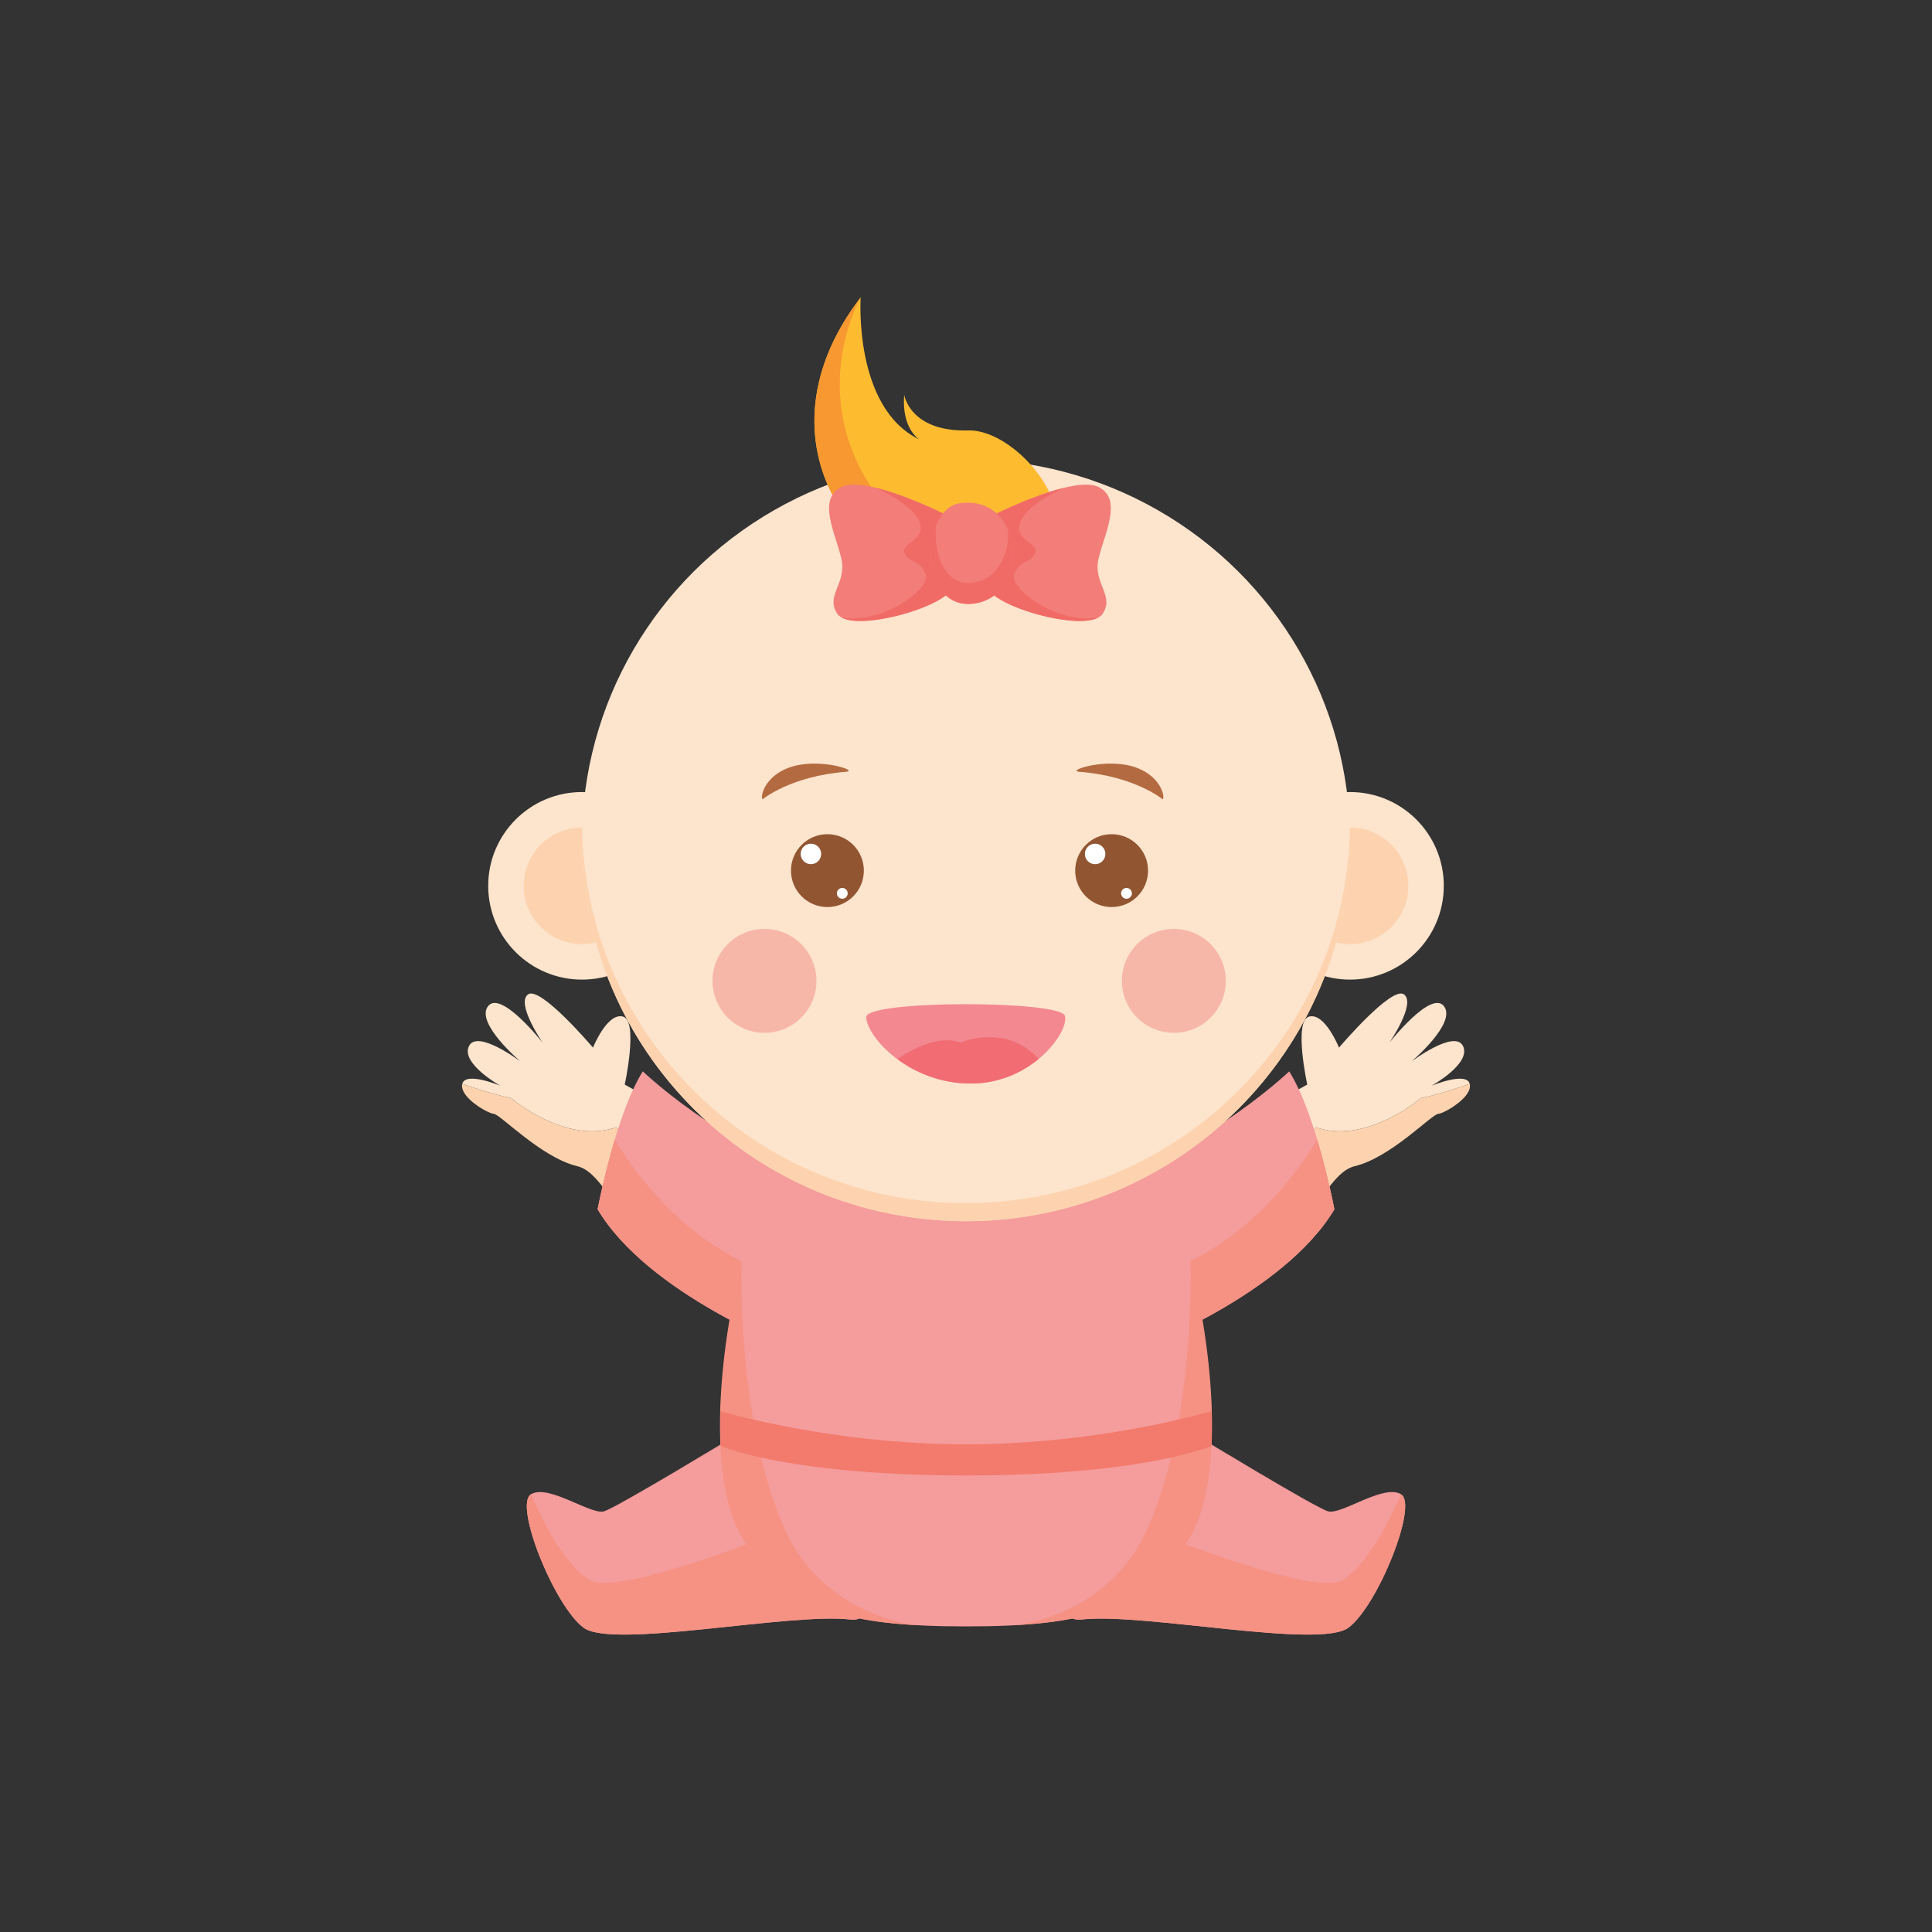 <?xml version="1.0" encoding="utf-8"?>
<!-- Generator: Adobe Illustrator 16.0.0, SVG Export Plug-In . SVG Version: 6.00 Build 0)  -->
<!DOCTYPE svg PUBLIC "-//W3C//DTD SVG 1.1 Tiny//EN" "http://www.w3.org/Graphics/SVG/1.1/DTD/svg11-tiny.dtd">
<svg version="1.1" baseProfile="tiny" id="Layer_1" xmlns="http://www.w3.org/2000/svg" xmlns:xlink="http://www.w3.org/1999/xlink"
	 x="0px" y="0px" width="350px" height="350px" viewBox="0 0 350 350" overflow="scroll" xml:space="preserve">
<rect x="0" y="0" width="350" height="350" fill="#333333" stroke="none"/>
<g>
	<g>
		<path fill="#FCE4CD" d="M83.747,196.354c0,0,5.549,1.948,8.836,2.576c0,0,9.924,8.512,19.051,5.286c0,0,1.526,2.853,4.677,5.786
			l2.355-10.746c-1.758-0.771-3.587-1.683-5.487-2.773c0,0,2.524-11.578-0.337-12.323c-2.861-0.745-5.417,5.629-5.417,5.629
			s-9.578-11.314-11.785-9.634c-2.208,1.68,2.683,8.766,2.683,8.766s-7.613-9.709-9.925-6.621
			c-2.313,3.089,5.924,10.021,5.924,10.021s-7.893-5.953-9.376-2.786c-1.485,3.167,5.719,7.165,5.719,7.165
			S84.333,194.046,83.747,196.354c-0.478,1.876,2.77,4.21,4.67,5.083C86.517,200.563,83.269,198.229,83.747,196.354z"/>
		<path fill="#FDD3AF" d="M111.634,204.216c-9.127,3.226-19.051-5.286-19.051-5.286c-3.287-0.628-8.836-2.576-8.836-2.576
			c-0.478,1.875,2.77,4.21,4.67,5.083c0.439,0.201,0.805,0.325,1.038,0.348c1.242,0.118,8.581,7.91,15.13,9.48
			c3.348,0.803,5.231,5.293,9.388,9.411l2.339-10.674C113.16,207.068,111.634,204.216,111.634,204.216z"/>
	</g>
	<path fill="#F59C9C" d="M143.617,244.393c0,0-26.154-9.845-35.354-25.313c0,0,3.15-16.89,8.179-24.996
		c0,0,18.535,17.688,38.64,20.051L143.617,244.393z"/>
	<path fill="#F59284" d="M111.373,206.448c-1.982,6.59-3.109,12.631-3.109,12.631c9.199,15.469,35.354,25.313,35.354,25.313
		l4.587-12.106C128.898,230.83,116.183,214.536,111.373,206.448z"/>
	<path fill="#F59C9C" d="M132.963,260.219c0,0-21.158,12.855-23.538,13.568c-2.38,0.715-10.05-4.998-13.223-3.094
		c-3.174,1.904,4.231,20.273,9.521,24.182c5.29,3.91,37.003-2.732,48.297-1.492C165.313,294.625,132.963,260.219,132.963,260.219z"
		/>
	<path fill="#F59284" d="M105.723,294.875c5.29,3.91,37.003-2.732,48.297-1.492c6.044,0.664-0.413-8.881-7.721-17.898
		c-7.615,3.096-34.539,13.691-39.455,10.779c-5.739-3.396-10.642-15.57-10.642-15.57
		C93.028,272.598,100.434,290.967,105.723,294.875z"/>
	<path fill="#F59C9C" d="M175.001,217.396v77.244c-21.5,0-32.491-2.93-40.469-15.947c-7.978-13.02-3.112-45.573,5.496-69.86
		C140.028,208.833,172.174,209.095,175.001,217.396z"/>
	<path fill="#F59284" d="M166.128,294.422c-8.185-1.125-18.585-5.828-23.73-16.934c-9.107-19.658-8.052-49.02-8.052-49.02l0,0
		c-4.797,19.575-5.688,40.639,0.187,50.225C141.33,289.785,150.319,293.551,166.128,294.422z"/>
	<path fill="#F27B6D" d="M130.559,262.002c7.296,2.641,21.688,5.295,44.442,5.295v-5.646c-20.681,0-37.945-4.178-44.46-5.989
		C130.469,257.852,130.472,259.973,130.559,262.002z"/>
	<g>
		<path fill="#FCE4CD" d="M266.254,196.354c0,0-5.549,1.948-8.836,2.576c0,0-9.925,8.512-19.051,5.286c0,0-1.526,2.853-4.678,5.786
			l-2.355-10.746c1.759-0.771,3.586-1.683,5.487-2.773c0,0-2.524-11.578,0.337-12.323s5.417,5.629,5.417,5.629
			s9.577-11.314,11.785-9.634c2.208,1.68-2.684,8.766-2.684,8.766s7.613-9.709,9.926-6.621c2.313,3.089-5.924,10.021-5.924,10.021
			s7.892-5.953,9.376-2.786c1.485,3.167-5.719,7.165-5.719,7.165S265.667,194.046,266.254,196.354c0.479,1.876-2.77,4.21-4.67,5.083
			C263.484,200.563,266.732,198.229,266.254,196.354z"/>
		<path fill="#FDD3AF" d="M238.367,204.216c9.126,3.226,19.051-5.286,19.051-5.286c3.287-0.628,8.836-2.576,8.836-2.576
			c0.479,1.875-2.77,4.21-4.67,5.083c-0.438,0.201-0.805,0.325-1.037,0.348c-1.241,0.118-8.581,7.91-15.131,9.48
			c-3.348,0.803-5.23,5.293-9.388,9.411l-2.339-10.674C236.841,207.068,238.367,204.216,238.367,204.216z"/>
	</g>
	<path fill="#F59C9C" d="M206.384,244.393c0,0,26.154-9.845,35.354-25.313c0,0-3.151-16.89-8.181-24.996
		c0,0-18.534,17.688-38.64,20.051L206.384,244.393z"/>
	<path fill="#F59284" d="M238.628,206.448c1.982,6.59,3.11,12.631,3.11,12.631c-9.2,15.469-35.354,25.313-35.354,25.313
		l-4.588-12.106C221.103,230.83,233.817,214.536,238.628,206.448z"/>
	<path fill="#F59C9C" d="M217.038,260.219c0,0,21.157,12.855,23.538,13.568c2.38,0.715,10.05-4.998,13.224-3.094
		c3.173,1.904-4.232,20.273-9.521,24.182c-5.29,3.91-37.004-2.732-48.297-1.492C184.688,294.625,217.038,260.219,217.038,260.219z"
		/>
	<path fill="#F59284" d="M244.278,294.875c-5.29,3.91-37.004-2.732-48.297-1.492c-6.045,0.664,0.413-8.881,7.721-17.898
		c7.614,3.096,34.538,13.691,39.455,10.779c5.738-3.396,10.643-15.57,10.643-15.57C256.973,272.598,249.567,290.967,244.278,294.875
		z"/>
	<path fill="#F59C9C" d="M175.001,217.396v77.244c21.499,0,32.49-2.93,40.468-15.947c7.978-13.02,3.112-45.573-5.496-69.86
		C209.973,208.833,177.827,209.095,175.001,217.396z"/>
	<path fill="#F59284" d="M183.873,294.422c8.185-1.125,18.585-5.828,23.729-16.934c9.106-19.658,8.053-49.02,8.053-49.02l0,0
		c4.797,19.575,5.688,40.639-0.187,50.225C208.671,289.785,199.682,293.551,183.873,294.422z"/>
	<path fill="#F27B6D" d="M219.442,262.002c-7.295,2.641-21.688,5.295-44.441,5.295v-5.646c20.68,0,37.944-4.178,44.459-5.989
		C219.532,257.852,219.529,259.973,219.442,262.002z"/>
	<g>
		<circle fill="#FCE4CD" cx="244.568" cy="160.476" r="16.99"/>
		<circle fill="#FDD3AF" cx="244.568" cy="160.476" r="10.562"/>
		<circle fill="#FCE4CD" cx="105.432" cy="160.476" r="16.99"/>
		<circle fill="#FDD3AF" cx="105.432" cy="160.476" r="10.562"/>
		<ellipse fill="#FCE4CD" cx="175" cy="152.21" rx="69.568" ry="69.021"/>
		<path fill="#FDD3AF" d="M175.001,217.961c-37.869,0-68.648-30.025-69.527-67.386c-0.013,0.545-0.042,1.087-0.042,1.636
			c0,38.119,31.146,69.022,69.569,69.022c38.421,0,69.567-30.903,69.567-69.022c0-0.549-0.028-1.09-0.041-1.636
			C243.648,187.936,212.869,217.961,175.001,217.961z"/>
		<g>
			<circle fill="#915531" cx="149.894" cy="157.721" r="6.601"/>
			<circle fill="#FFFFFF" cx="146.905" cy="154.699" r="1.856"/>
			<circle fill="#FFFFFF" cx="152.588" cy="161.838" r="0.979"/>
		</g>
		<g>
			<circle fill="#915531" cx="201.381" cy="157.721" r="6.601"/>
			<circle fill="#FFFFFF" cx="198.393" cy="154.699" r="1.857"/>
			<circle fill="#FFFFFF" cx="204.076" cy="161.838" r="0.979"/>
		</g>
		<path fill="#B46A40" d="M138.15,144.806c0,0,5.022-4.214,15.153-4.994c2.239-0.172-4.304-2.411-9.471-1.033
			C138.667,140.156,137.634,144.289,138.15,144.806z"/>
		<path fill="#B46A40" d="M210.634,144.806c0,0-5.022-4.214-15.153-4.994c-2.238-0.172,4.305-2.411,9.471-1.033
			C210.117,140.156,211.15,144.289,210.634,144.806z"/>
		<path fill="#F38891" d="M156.919,184.285c-0.149-3.148,35.128-3.071,35.99-0.278c0.861,2.792-5.854,12.286-17.048,12.286
			C164.668,196.293,157.091,187.916,156.919,184.285z"/>
		<path fill="#F16D73" d="M188.166,191.821c-6.073-6.566-14.199-2.934-14.199-2.934c-3.691-1.435-8.346,0.913-11.41,2.977
			c3.296,2.447,7.868,4.429,13.304,4.429C181.021,196.293,185.213,194.271,188.166,191.821z"/>
		<circle fill="#F7B7A8" cx="212.655" cy="177.695" r="9.414"/>
		<circle fill="#F7B7A8" cx="138.495" cy="177.695" r="9.414"/>
		<path fill="#FDBC30" d="M179.641,105.048c-21.436,3.811-45.05-23.367-23.723-51.171c0,0-1.336,19.991,10.639,25.74
			c0,0-3.249-1.883-2.756-8.113c0,0,0.969,6.754,11.625,6.474C186.084,77.698,203.267,100.849,179.641,105.048z"/>
		<path fill="#F79831" d="M179.641,105.048c9.244-1.644,12.239-6.188,11.825-11.094c-3.374,7.863-24.433,9.905-34.546-7.154
			c-10.148-17.116-1.001-32.922-1.001-32.922C134.59,81.682,158.205,108.859,179.641,105.048z"/>
		<g>
			<path fill="#F27D79" d="M170.954,93.074c0,0-14.114-7.058-18.538-4.846c-4.423,2.212-1.053,8.427,0,12.955
				c1.054,4.529-2.949,6.636-0.737,10.006s17.181-0.422,20.387-4.003L170.954,93.074z"/>
			<path fill="#F16B66" d="M172.066,107.187l-1.113-14.113c0,0-6.675-3.337-12.283-4.703c2.259,1.048,6.766,3.417,7.859,6.072
				c1.475,3.581-3.581,3.895-2.633,5.791c0.947,1.897,2.738,1.055,3.792,3.793c1.052,2.736-8.259,9.276-15.283,7.807
				C156.117,113.978,169.105,110.496,172.066,107.187z"/>
			<path fill="#F27D79" d="M180.479,93.074c0,0,14.114-7.058,18.537-4.846c4.424,2.212,1.054,8.427,0,12.955
				c-1.053,4.529,2.949,6.636,0.737,10.006s-17.181-0.422-20.387-4.003L180.479,93.074z"/>
			<path fill="#F16B66" d="M179.366,107.187l1.112-14.113c0,0,6.676-3.337,12.283-4.703c-2.259,1.048-6.767,3.417-7.859,6.072
				c-1.474,3.581,3.581,3.895,2.634,5.791c-0.948,1.897-2.738,1.055-3.792,3.793c-1.053,2.736,8.258,9.276,15.282,7.807
				C195.316,113.978,182.327,110.496,179.366,107.187z"/>
			<path fill="#F27D79" d="M173.976,91.148c-7.321,0.948-7.697,19.672,2.567,18.175C186.807,107.827,185.521,89.651,173.976,91.148z
				"/>
			<path fill="#F16B66" d="M182.64,96.025c0.169,4.336-1.838,8.797-6.15,9.507c-5.219,0.859-7.328-4.942-6.955-10.222
				c-2.251,5.707-0.373,15.09,7.009,14.013C182.884,108.399,184.812,101.11,182.64,96.025z"/>
		</g>
	</g>
</g>
</svg>
